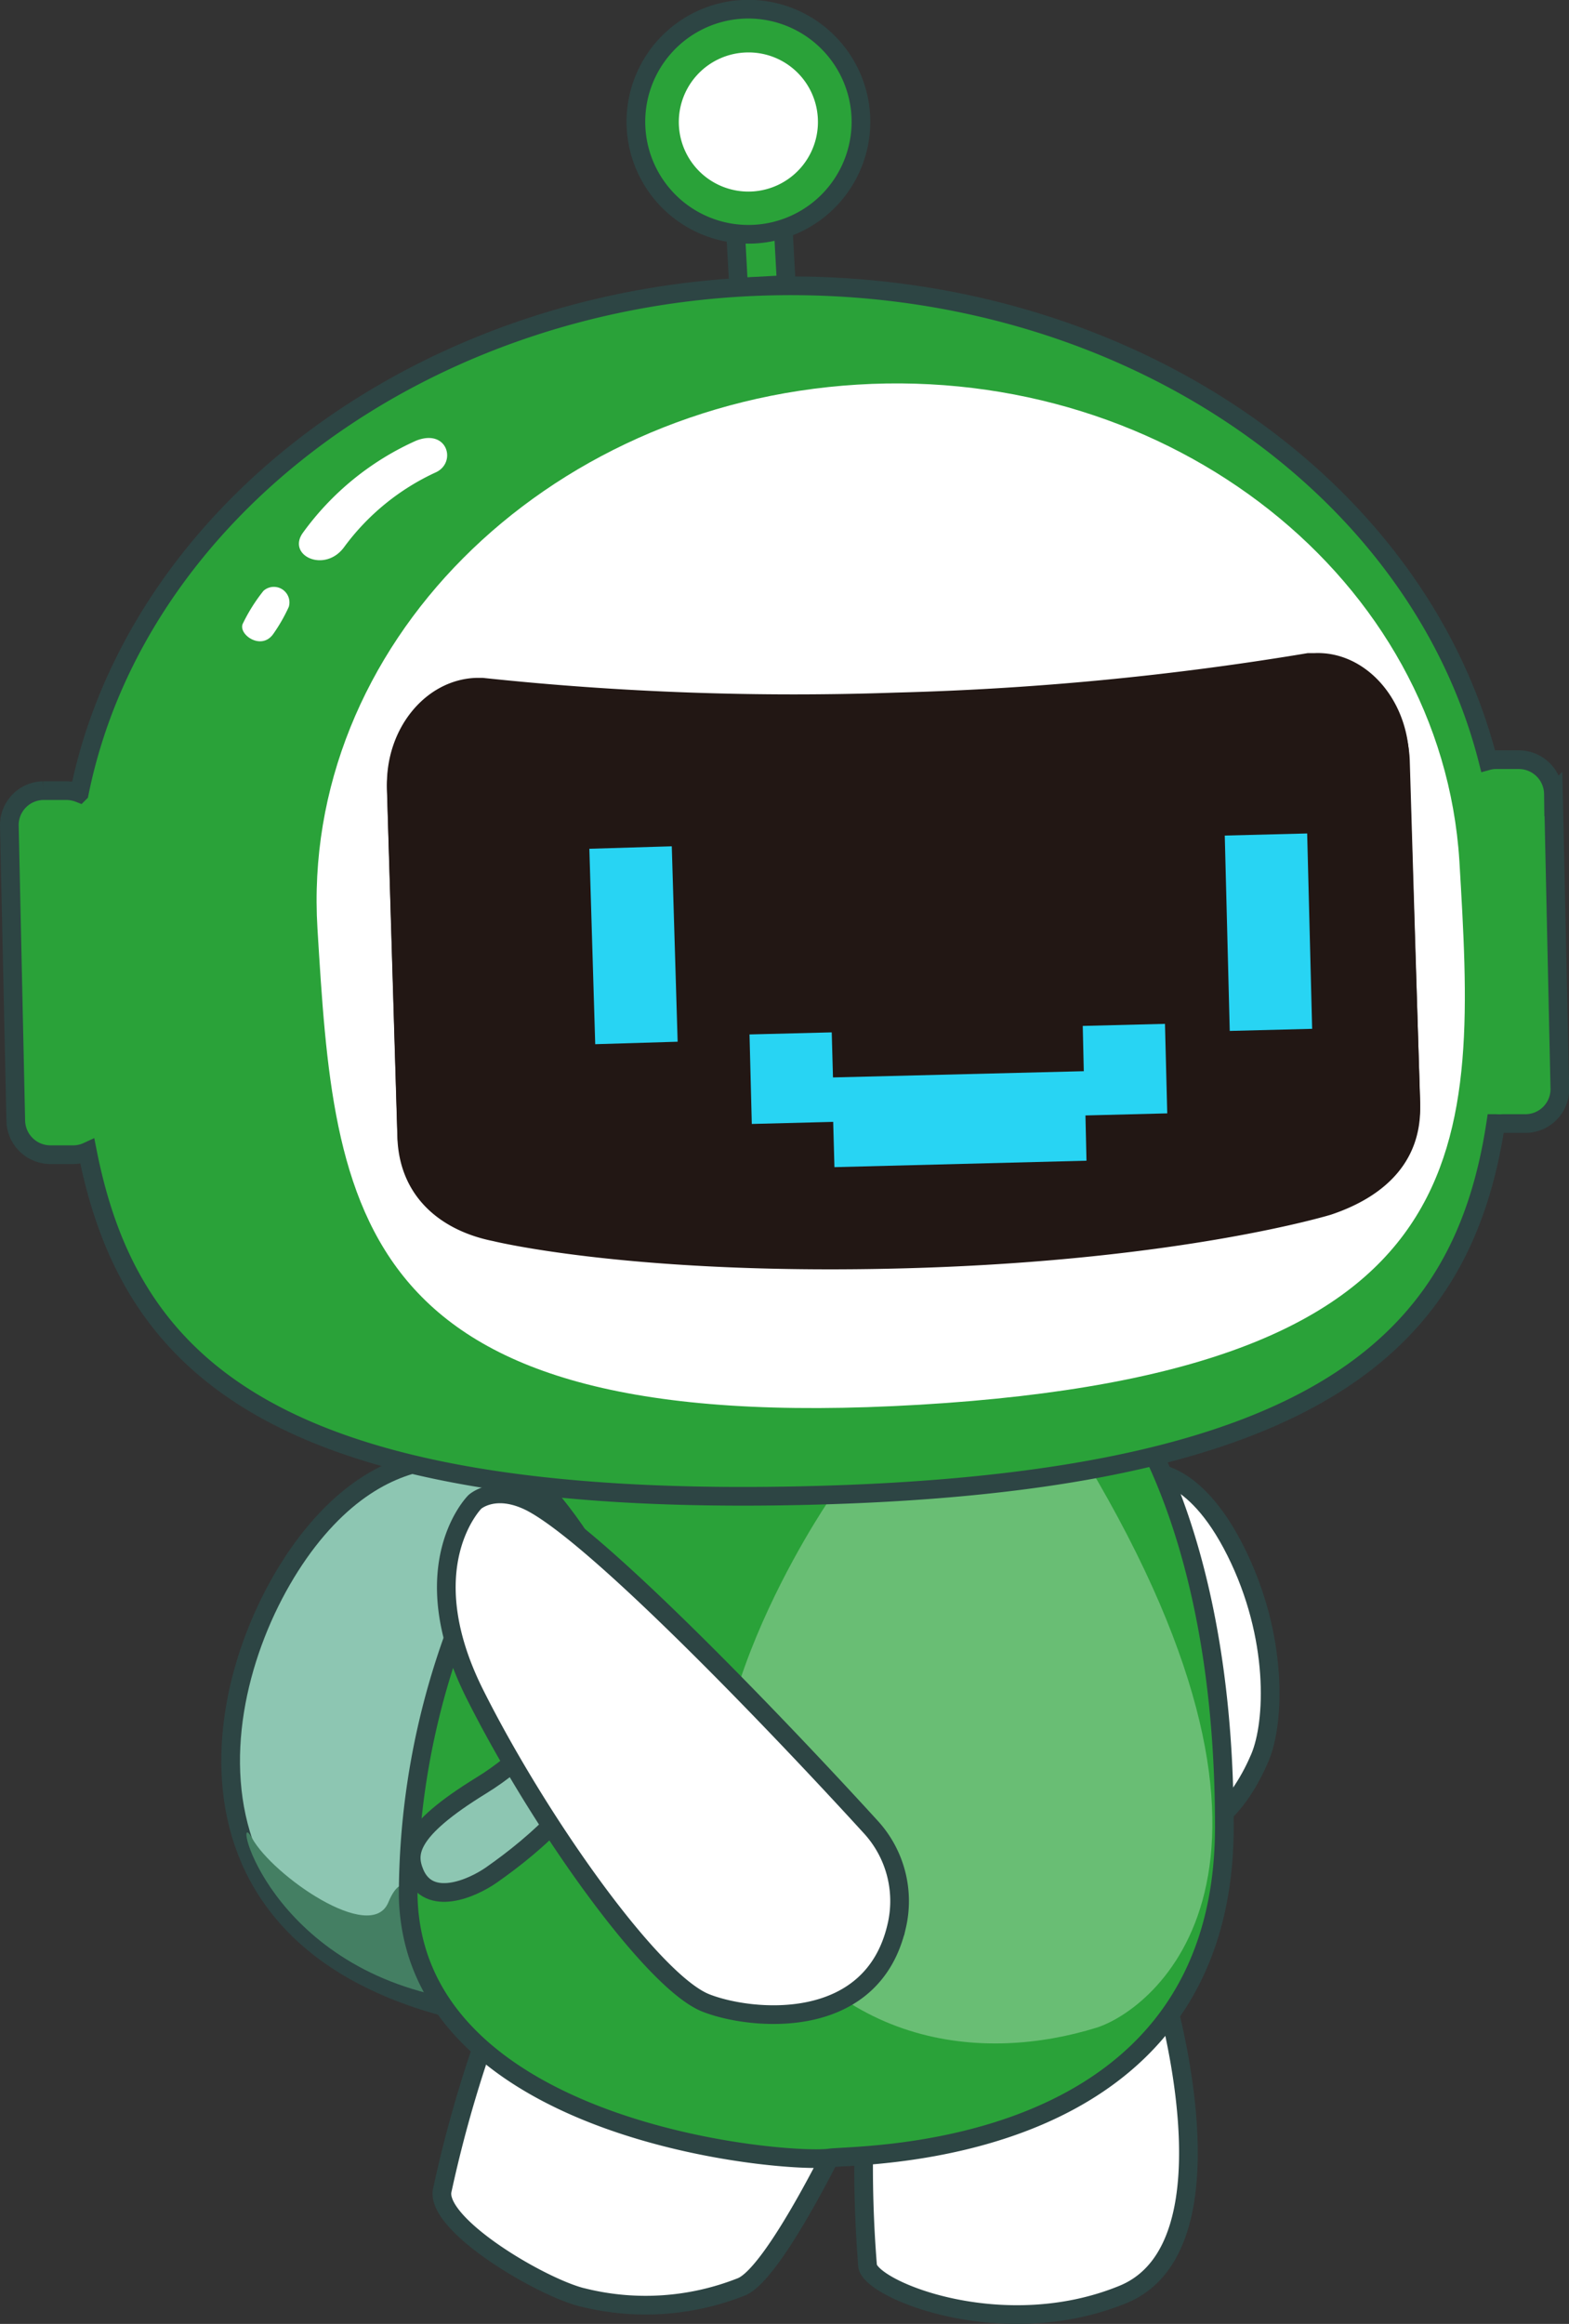 <svg width="75.57" height="111.9" xmlns="http://www.w3.org/2000/svg">
 <rect width="100%" height="100%" fill="#333333" stroke="none"/>
 <defs>
  <style>.cls-1{fill:#8dc6b2;}.cls-1,.cls-3,.cls-4{stroke:#2d4544;stroke-miterlimit:10;stroke-width:0.9px;}.cls-2{fill:#447f63;}.cls-3,.cls-5,.cls-6{fill:#fff;}.cls-4{fill:#2aa239;}.cls-6{opacity:0.3;}.cls-7{fill:#221714;}.cls-8{fill:#28d4f3;}</style>
 </defs>
 <g>
  <title>Layer 1</title>
  <path id="svg_1" d="m25.29,71.1s-5.14,-3.13 -10,2.53s-8.23,19.13 6.12,23" class="cls-1"/>
  <path id="svg_2" d="m18.7,91.61c-0.84,2 -5.57,-1.31 -6.56,-3.1s0.45,5.66 8.84,7.56c0.56,0.13 -0.86,-7.88 -2.28,-4.46z" class="cls-2"/>
  <path id="svg_3" d="m55.29,70.91s2.17,-0.33 4.23,3.79s1.88,8.25 1.16,9.94s-3.06,6 -7.44,2.19c0,0 0.44,-11.4 1,-14.5c0.19,-1.29 1.05,-1.42 1.05,-1.42z" class="cls-3"/>
  <path id="svg_4" d="m23.18,98.69a61.13,61.13 0 0 0 -1.89,6.83c-0.22,1.71 5,4.74 6.88,5.13a12.49,12.49 0 0 0 7.5,-0.52c1.65,-0.58 5.1,-7.87 5.1,-7.87s-15.99,-4.11 -17.59,-3.57z" class="cls-3"/>
  <path id="svg_5" d="m41.61,102.98a59,59 0 0 0 0.18,6.16c0.29,1.18 6.57,3.69 12.3,1.34s1.89,-14.89 1.89,-14.89s-13.69,4.97 -14.37,7.39z" class="cls-3"/>
  <path id="svg_6" d="m25.76,71.06a36.72,36.72 0 0 0 -6.1,20.25c0.26,11.4 18.18,12.89 20.31,12.6c1.39,-0.19 19,0.15 19,-15.95s-6,-22 -6,-22l-26.28,1.49l-0.93,3.61z" class="cls-4"/>
  <path id="svg_7" d="m24.56,73.22s7,7.6 -1.39,12.76c-3.56,2.19 -3.59,3.26 -3.2,4.21c0.69,1.64 2.74,0.76 3.69,0.1c4.29,-3 11,-9.45 1.84,-19.28l-0.94,2.21z" class="cls-1"/>
  <rect id="svg_8" transform="rotate(-3.1 -10.28,2.97) " height="3.33" width="2.3" y="12.96" x="34.92" class="cls-4"/>
  <path id="svg_9" d="m41.46,5.58a5.42,5.42 0 1 1 -5.71,-5.13a5.43,5.43 0 0 1 5.71,5.13z" class="cls-4"/>
  <path id="svg_10" d="m39.39,5.69a3.35,3.35 0 1 1 -3.53,-3.16a3.34,3.34 0 0 1 3.53,3.16z" class="cls-5"/>
  <path id="svg_11" d="m39.89,72.3s-7.74,11.35 -4.42,17.89c4.38,8.63 12,9.1 17.33,7.45c2.7,-0.84 11.38,-7.45 -0.5,-27.29" class="cls-6"/>
  <path id="svg_12" d="m73.13,36.58l-1.1,0a1.42,1.42 0 0 0 -0.36,0.05c-3.38,-13.35 -17.58,-23.18 -34.38,-22.86s-30.74,10.87 -33.47,24.42a1.73,1.73 0 0 0 -0.64,-0.12l-1.11,0a1.66,1.66 0 0 0 -1.62,1.69l0.31,14.22a1.67,1.67 0 0 0 1.69,1.62l1.1,0a1.63,1.63 0 0 0 0.66,-0.15c2,10.15 8.79,17.11 34.28,16.57s32,-7.74 33.55,-17.92a2.2,2.2 0 0 0 0.36,0l1.11,0a1.66,1.66 0 0 0 1.62,-1.65l-0.31,-14.22a1.67,1.67 0 0 0 -1.69,-1.65z" class="cls-4"/>
  <path id="svg_13" d="m22.87,72.32s-3.09,3.08 0,9.25s8.56,13.88 11.14,14.88c2.14,0.84 8,1.44 9.18,-3.71a5.28,5.28 0 0 0 -1.28,-4.8c-3.65,-4 -13,-13.9 -16.36,-15.62c-1.74,-0.87 -2.68,0 -2.68,0z" class="cls-3"/>
  <path id="svg_14" d="m70.29,41.45c0.8,13.56 1.53,24.56 -26,26.19s-28.17,-9.37 -29,-22.93s10.87,-25.26 26,-26.19s28.14,9.38 29,22.93z" class="cls-5"/>
  <path id="svg_15" d="m63.29,31.45l-0.31,0a142.7,142.7 0 0 1 -19.83,1.9a141.42,141.42 0 0 1 -19.9,-0.71l-0.31,0c-2.45,0.08 -4.39,2.46 -4.3,5.29l0.5,16.65c0.09,2.84 2.06,4.49 4.61,5c0,0 6.87,1.7 20.23,1.3c13,-0.39 20.12,-2.57 20.12,-2.57c2.46,-0.82 4.38,-2.45 4.3,-5.29l-0.53,-16.57c-0.09,-2.86 -2.16,-5.12 -4.58,-5z" class="cls-7"/>
  <path id="svg_16" d="m20.04,21.22a13.56,13.56 0 0 0 -5.47,4.46c-0.74,1.09 1.08,1.92 2,0.67a11.37,11.37 0 0 1 4.43,-3.61c1,-0.47 0.56,-2.12 -0.96,-1.52z" class="cls-5"/>
  <path id="svg_17" d="m12.69,28.45a8.29,8.29 0 0 0 -1,1.59c-0.22,0.52 0.92,1.32 1.49,0.46a8,8 0 0 0 0.73,-1.28a0.75,0.75 0 0 0 -1.22,-0.77z" class="cls-5"/>
  <path id="svg_18" d="m63.29,31.63l-0.31,0a142.7,142.7 0 0 1 -19.83,1.9a141.42,141.42 0 0 1 -19.9,-0.71l-0.31,0c-2.45,0.08 -4.39,2.46 -4.3,5.29l0.5,16.65c0.09,2.84 2.06,4.49 4.61,5c0,0 6.87,1.7 20.23,1.3c13,-0.39 20.12,-2.57 20.12,-2.57c2.46,-0.82 4.38,-2.45 4.3,-5.29l-0.5,-16.59c-0.12,-2.79 -2.19,-5.05 -4.61,-4.98z" class="cls-7"/>
  <polygon id="svg_19" points="52.2 51.58 40.12 51.88 40.06 49.71 36.1 49.81 36.21 54.12 40.13 54.02 40.19 56.2 52.33 55.89 52.28 53.71 56.22 53.61 56.11 49.3 52.15 49.4 52.2 51.58" class="cls-8"/>
  <rect id="svg_20" transform="matrix(1,-0.03,0.03,1,-10.85,1.48) " height="9.41" width="3.97" y="40.53" x="38.02" class="cls-8"/>
  <rect id="svg_21" transform="rotate(-1.46 -10.82,2.26) " height="9.41" width="3.97" y="42" x="58" class="cls-8"/>
 </g>
</svg>